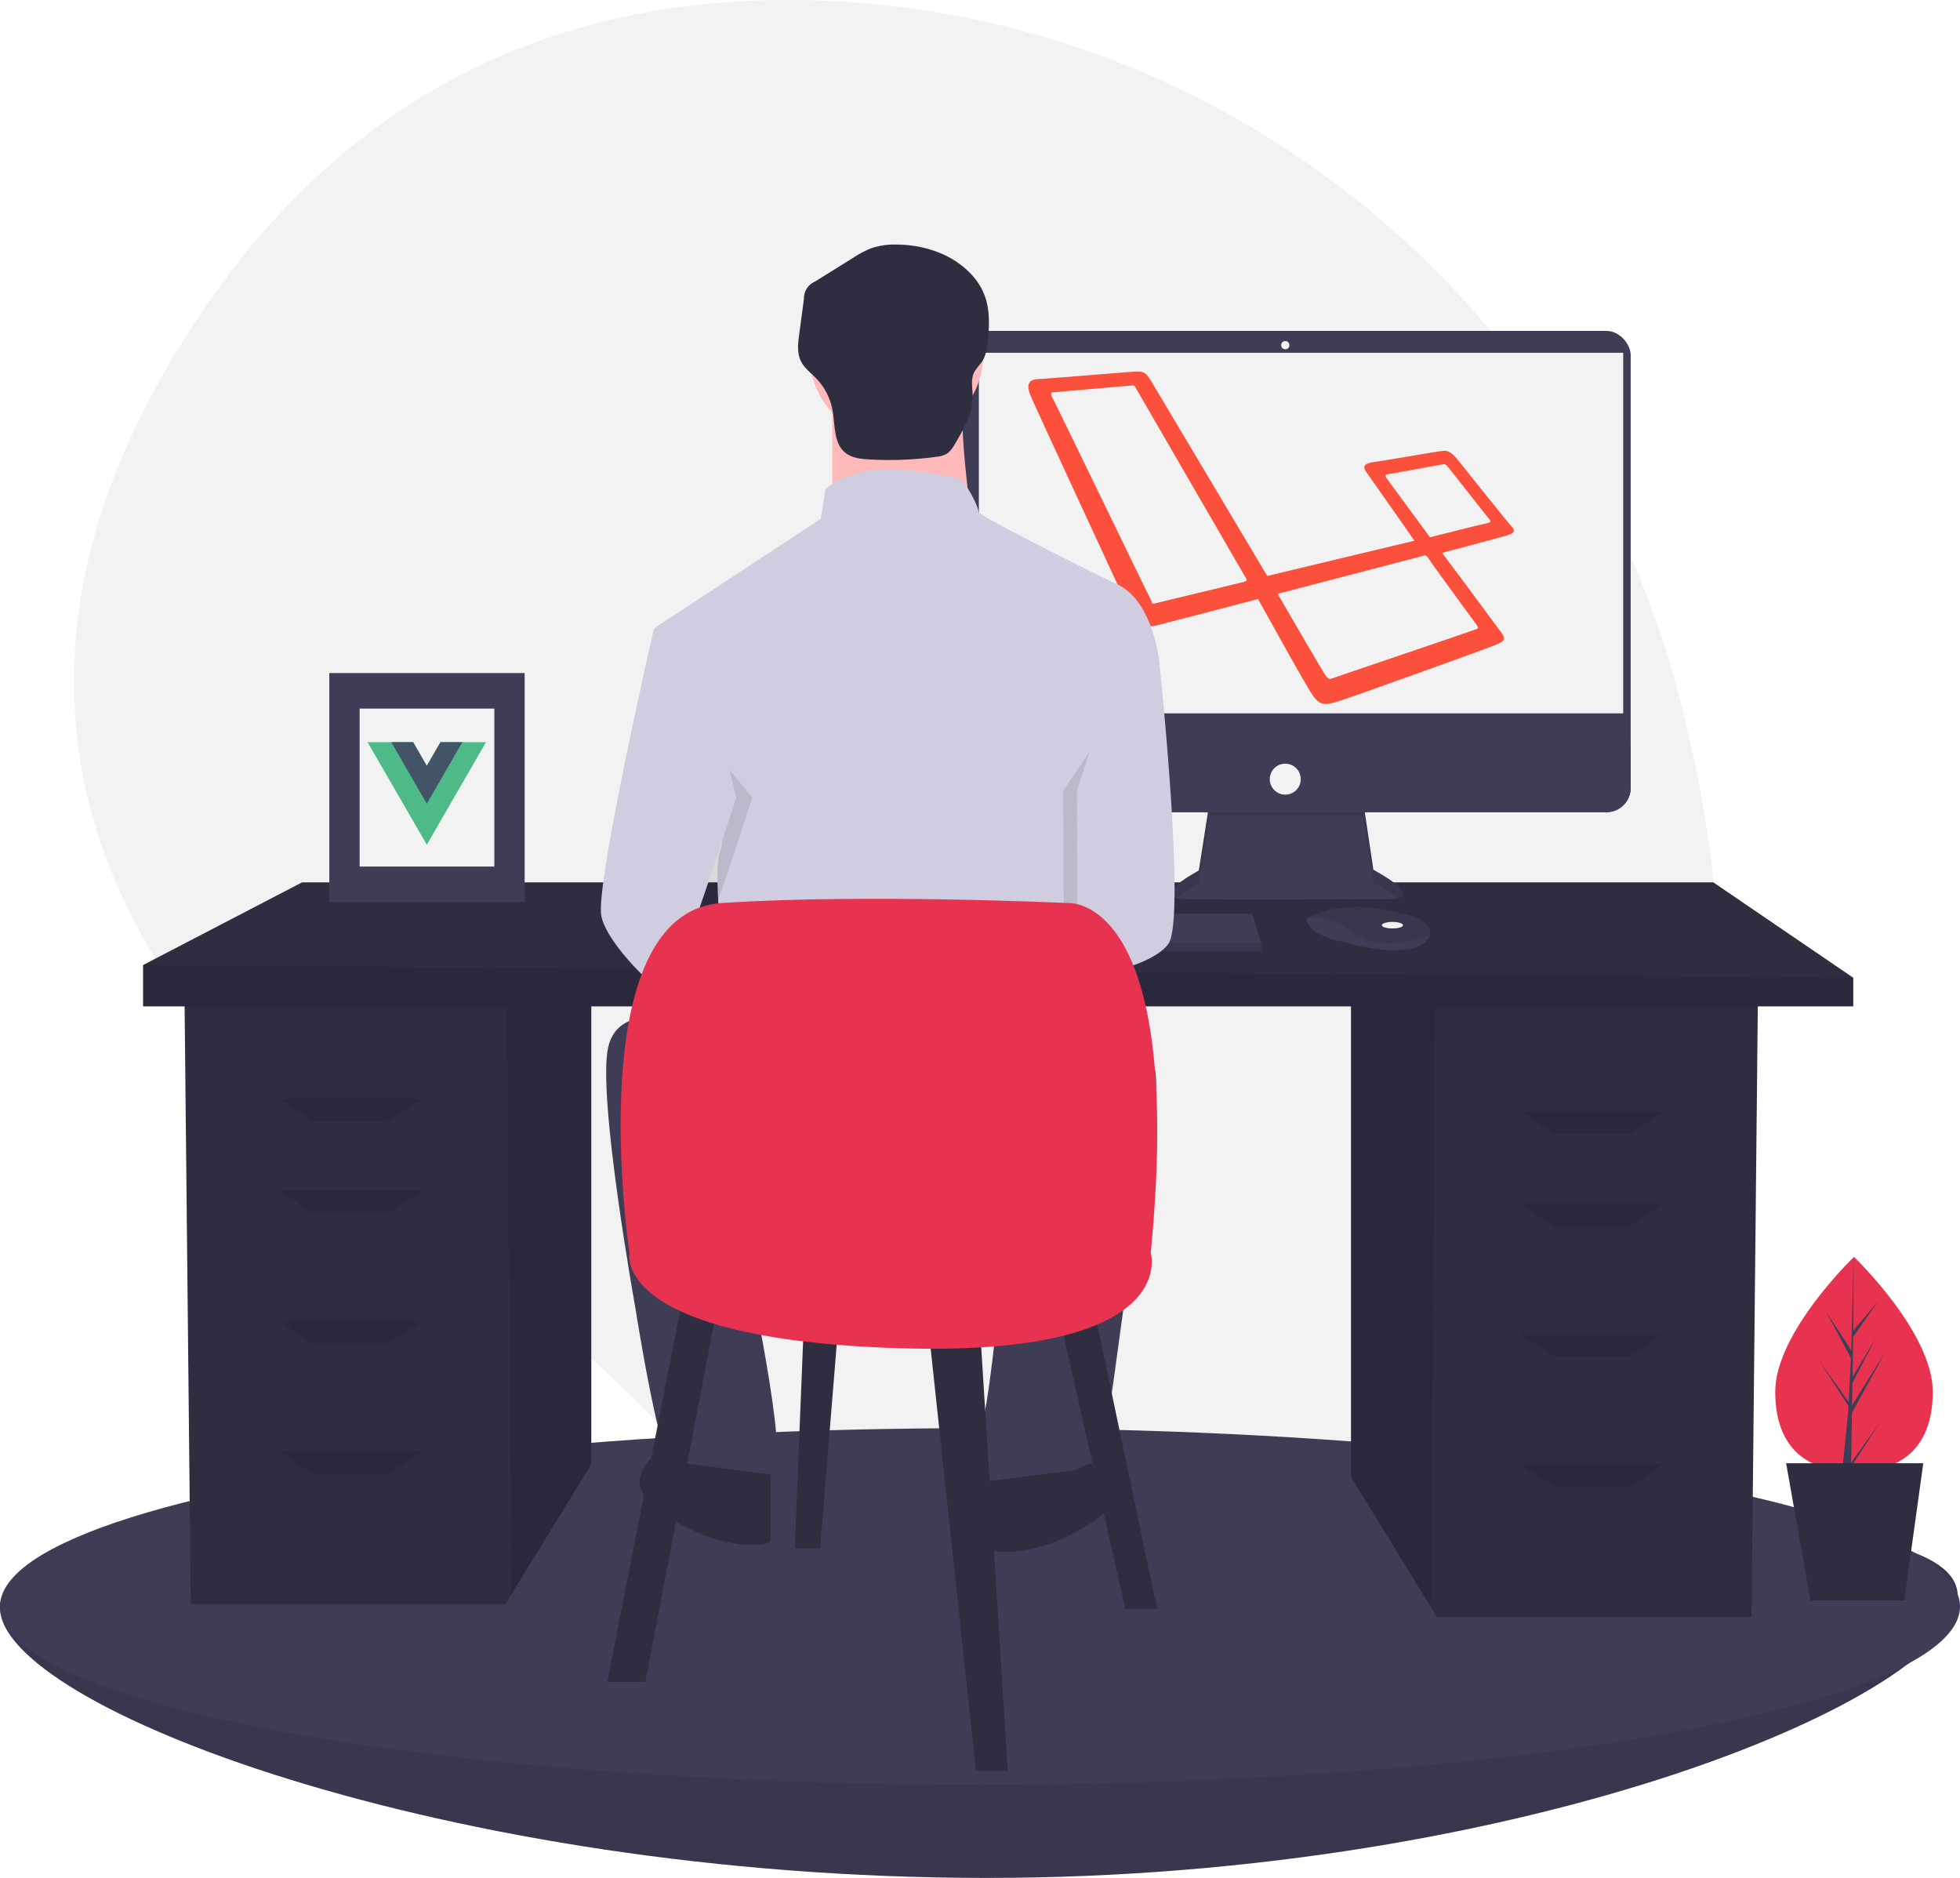 <svg xmlns="http://www.w3.org/2000/svg" width="863" height="826.714" viewBox="0 0 863 826.714">
  <g id="Group_3" data-name="Group 3" transform="translate(-529 -127)">
    <g id="Group_2" data-name="Group 2">
      <g id="Group_1" data-name="Group 1" transform="translate(529 127)">
        <path id="Path_1" data-name="Path 1" d="M908.585,346.03C863.668,169.408,708.468,41.912,526.3,36.8,429.988,34.1,328.644,66.036,254.859,177.81c-131.9,199.808,8.106,337.882,105.714,403.492A610.758,610.758,0,0,1,486.814,694.767C552.745,773,679.581,870.226,830.637,717.9,940.122,607.486,938.5,463.677,908.585,346.03Z" transform="translate(-168.5 -36.643)" fill="#f2f2f2"/>
        <path id="Path_2" data-name="Path 2" d="M1030.5,739.357c0,43.354-189.189,124-427.5,124s-434.5-75.646-434.5-119,196.189-38,434.5-38S1030.5,696,1030.5,739.357Z" transform="translate(-168.5 -36.643)" fill="#3f3d56"/>
        <path id="Path_3" data-name="Path 3" d="M1030.5,739.357c0,43.354-189.189,124-427.5,124s-434.5-75.646-434.5-119,196.189-38,434.5-38S1030.5,696,1030.5,739.357Z" transform="translate(-168.5 -36.643)" opacity="0.1"/>
        <ellipse id="Ellipse_1" data-name="Ellipse 1" cx="431.5" cy="78.5" rx="431.5" ry="78.5" transform="translate(0 628.714)" fill="#3f3d56"/>
        <path id="Path_4" data-name="Path 4" d="M594.859,440.238V650.182l35.117,57.231,2.673,4.353H771.212l2.8-271.528Z" fill="#2f2e41"/>
        <path id="Path_5" data-name="Path 5" d="M594.859,440.238V650.182l35.117,57.231,2.155-267.175Z" opacity="0.1"/>
        <path id="Path_6" data-name="Path 6" d="M260.348,434.639V644.583l-35.117,57.231-2.673,4.353H83.994l-2.8-271.528Z" fill="#2f2e41"/>
        <path id="Path_7" data-name="Path 7" d="M260.348,434.639V644.583l-35.117,57.231-2.156-267.175Z" opacity="0.1"/>
        <path id="Path_8" data-name="Path 8" d="M816,430.44v12.6H63V424.842l69.981-36.39H754.416Z" fill="#2f2e41"/>
        <path id="Path_9" data-name="Path 9" d="M816,430.44v12.6H63V424.842Z" opacity="0.1"/>
        <path id="Path_10" data-name="Path 10" d="M170.771,493.424H137.18l-14-9.8h62.983Z" opacity="0.1"/>
        <path id="Path_11" data-name="Path 11" d="M170.771,534.013H137.18l-14-9.8h62.983Z" opacity="0.1"/>
        <path id="Path_12" data-name="Path 12" d="M170.771,591.4H137.18l-14-9.8h62.983Z" opacity="0.1"/>
        <path id="Path_13" data-name="Path 13" d="M170.771,648.782H137.18l-14-9.8h62.983Z" opacity="0.1"/>
        <path id="Path_14" data-name="Path 14" d="M684.435,499.022h33.591l14-9.8H669.039Z" opacity="0.1"/>
        <path id="Path_15" data-name="Path 15" d="M684.435,539.611h33.591l14-9.8H669.039Z" opacity="0.1"/>
        <path id="Path_16" data-name="Path 16" d="M684.435,597h33.591l14-9.8H669.039Z" opacity="0.1"/>
        <path id="Path_17" data-name="Path 17" d="M684.435,654.381h33.591l14-9.8H669.039Z" opacity="0.1"/>
        <path id="Path_18" data-name="Path 18" d="M701.016,390.069l-4.669,29.808s-22.984,12.21-6.823,12.569,92.3,0,92.3,0,14.724,0-8.619-12.929l-4.669-31.244Z" transform="translate(-168.5 -36.643)" fill="#3f3d56"/>
        <path id="Path_19" data-name="Path 19" d="M686.273,432.123a63.569,63.569,0,0,1,10.074-6.669l4.669-29.807,67.516.064L773.2,425.1a61.3,61.3,0,0,1,10.788,7.1c3-.684,6.274-3.226-10.788-12.676l-4.669-31.244-67.516,1.8-4.669,29.807S677.034,430.139,686.273,432.123Z" transform="translate(-168.5 -36.643)" opacity="0.1"/>
        <rect id="Rectangle_1" data-name="Rectangle 1" width="304.18" height="211.885" rx="10.695" transform="translate(413.824 145.672)" fill="#3f3d56"/>
        <rect id="Rectangle_2" data-name="Rectangle 2" width="283.71" height="158.734" transform="translate(431 155.303)" fill="#f2f2f2"/>
        <circle id="Ellipse_2" data-name="Ellipse 2" cx="1.796" cy="1.796" r="1.796" transform="translate(564.118 150.16)" fill="#f2f2f2"/>
        <path id="Path_20" data-name="Path 20" d="M886.505,364.931v18.574a10.694,10.694,0,0,1-10.7,10.695H593.019a10.694,10.694,0,0,1-10.695-10.7V364.931Z" transform="translate(-168.5 -36.643)" fill="#3f3d56"/>
        <circle id="Ellipse_3" data-name="Ellipse 3" cx="6.823" cy="6.823" r="6.823" transform="translate(559.091 336.189)" fill="#f2f2f2"/>
        <path id="Path_21" data-name="Path 21" d="M555.281,415.2v3.592H362.071v-2.873l.266-.719,4.762-12.928H551.331Z" fill="#3f3d56"/>
        <path id="Path_22" data-name="Path 22" d="M798.135,448.323c-.352,1.5-1.681,3.092-4.683,4.593-10.774,5.387-32.68-1.436-32.68-1.436s-16.879-2.873-16.879-10.415a13.466,13.466,0,0,1,1.48-.88c4.53-2.4,19.548-8.31,46.178.25a11.106,11.106,0,0,1,5.062,3.317,5.3,5.3,0,0,1,1.523,4.57Z" transform="translate(-168.5 -36.643)" fill="#3f3d56"/>
        <path id="Path_23" data-name="Path 23" d="M798.135,448.323c-13.187,5.053-24.941,5.43-37-2.948-6.084-4.223-11.611-5.268-15.758-5.189,4.53-2.4,19.548-8.31,46.178.25a11.106,11.106,0,0,1,5.062,3.317,5.3,5.3,0,0,1,1.523,4.57Z" transform="translate(-168.5 -36.643)" opacity="0.1"/>
        <ellipse id="Ellipse_4" data-name="Ellipse 4" cx="4.669" cy="1.437" rx="4.669" ry="1.437" transform="translate(608.432 405.859)" fill="#f2f2f2"/>
        <path id="Path_24" data-name="Path 24" d="M555.281,415.2v3.592H362.071v-2.873l.266-.719Z" opacity="0.1"/>
        <path id="Path_25" data-name="Path 25" d="M834.194,268.594c-1.524-1.524-21.087-26.169-24.39-30.234-3.557-4.065-5.081-3.3-7.368-3.049s-26.931,4.573-29.726,4.827c-2.795.508-4.573,1.524-2.795,4.065,1.524,2.287,17.784,25.152,21.341,30.488l-64.786,15.5L675.15,204.062c-2.033-3.049-2.541-4.065-7.114-3.811s-40.4,3.3-42.937,3.3c-2.541.254-5.335,1.27-2.795,7.368s43.191,93.5,44.207,96.036,4.065,6.606,10.925,5.081c7.114-1.778,31.5-8.13,44.969-11.687,7.114,12.7,21.341,38.618,24.136,42.429,3.557,5.081,6.1,4.065,11.433,2.541,4.319-1.27,66.565-23.628,69.359-24.9s4.573-2.033,2.541-4.827c-1.524-2.033-17.784-24.136-26.423-35.569,5.844-1.524,26.931-7.114,29.217-7.876,2.541-.762,3.049-2.033,1.524-3.557ZM716.562,292.73c-.762.254-37.093,8.892-38.872,9.4-2.033.508-2.033.254-2.033-.508-.508-.762-43.191-89.176-43.953-90.193-.508-1.016-.508-2.033,0-2.033s34.3-3.049,35.315-3.049c1.27,0,1.016.254,1.524,1.016,0,0,47.51,82.063,48.272,83.333,1.016,1.27.508,1.778-.254,2.033ZM818.7,311.785c.508,1.016,1.27,1.524-.762,2.033-1.778.762-61.229,20.833-62.5,21.341s-2.033.762-3.557-1.524-20.833-35.569-20.833-35.569l63.262-16.514c1.524-.508,2.033-.762,3.049.762,1.016,1.778,20.833,28.709,21.341,29.471Zm4.065-44.715c-1.524.254-24.644,6.1-24.644,6.1l-19.055-25.915c-.508-.762-1.016-1.524.254-1.778s22.866-4.065,23.882-4.319,1.778-.508,3.049,1.27c1.27,1.524,17.53,22.358,18.293,23.12S824.285,266.815,822.761,267.07Z" transform="translate(-168.5 -36.643)" fill="#fb503b"/>
        <circle id="Ellipse_5" data-name="Ellipse 5" cx="38.247" cy="38.247" r="38.247" transform="translate(356.392 117.648)" fill="#ffb9b9"/>
        <path id="Path_26" data-name="Path 26" d="M534.957,211.661v60.39h62.4s-8.052-50.325-4.026-65.422Z" transform="translate(-168.5 -36.643)" fill="#ffb9b9"/>
        <path id="Path_27" data-name="Path 27" d="M658.756,293.187s-59.383-29.188-59.383-31.2-6.039-15.1-10.065-15.1-38.247-11.071-57.37,5.032l-2.013,13.084-73.474,48.312,20.13,73.474s13.084,14.091,9.058,24.156,3.019,61.4,3.019,61.4l158.019-5.032V398.868s5.032-16.1,8.052-21.136,0-20.13,0-20.13l24.156-30.195S675.866,299.225,658.756,293.187Z" transform="translate(-168.5 -36.643)" fill="#d0cde1"/>
        <path id="Path_28" data-name="Path 28" d="M458.967,337.975l4.529-24.659S437.328,427.05,440.347,440.134s25.162,33.214,28.182,34.221,31.2-86.558,31.2-86.558Z" transform="translate(-168.5 -36.643)" opacity="0.1"/>
        <path id="Path_29" data-name="Path 29" d="M473.561,310.3l-17.11,3.019S430.282,427.05,433.3,440.134s25.162,33.214,28.182,34.221,31.2-86.558,31.2-86.558Z" transform="translate(-168.5 -36.643)" fill="#d0cde1"/>
        <path id="Path_30" data-name="Path 30" d="M664.291,344.014l8.555-16.607s12.078,113.734,4.026,124.8-39.9,15.214-39.9,15.214l-.357-82.649Z" transform="translate(-168.5 -36.643)" opacity="0.1"/>
        <path id="Path_31" data-name="Path 31" d="M665.8,314.323l13.084,13.084s12.078,113.734,4.026,124.8-39.9,15.214-39.9,15.214l-.357-82.649Z" transform="translate(-168.5 -36.643)" fill="#d0cde1"/>
        <path id="Path_32" data-name="Path 32" d="M470.542,487.439s-29.188-11.071-34.221,10.065S448.4,613.251,448.4,613.251s11.071,71.461,18.117,73.474,38.247,3.019,43.279-6.039S494.7,579.03,494.7,579.03l116.753-2.013s-7.045,80.519-11.071,87.565-4.026,31.2,0,31.2,48.312-2.013,51.331-8.052,20.13-141.915,20.13-141.915,14.091-47.305-2.013-44.286S470.542,487.439,470.542,487.439Z" transform="translate(-168.5 -36.643)" fill="#3f3d56"/>
        <path id="Path_33" data-name="Path 33" d="M642.652,683.705s10.065-7.045,15.1,0,7.045,15.1-15.1,27.175-39.253,9.058-39.253,7.045V688.738Z" transform="translate(-168.5 -36.643)" fill="#2f2e41"/>
        <path id="Path_34" data-name="Path 34" d="M468.529,680.686s-10.065-7.045-15.1,0-7.046,15.1,15.1,27.175,39.253,9.058,39.253,7.045V685.718Z" transform="translate(-168.5 -36.643)" fill="#2f2e41"/>
        <path id="Path_35" data-name="Path 35" d="M563.387,144.312a32.348,32.348,0,0,0-11.233,1.6,43.428,43.428,0,0,0-8,4.234l-16.886,10.5a7.908,7.908,0,0,0-4.766,7.37l-2.11,15.8c-.532,3.988-1.023,8.252.762,11.858,1.49,3.009,4.331,5.069,6.668,7.48a27.456,27.456,0,0,1,7.236,14.061c1.208,6.6.435,14.542,5.656,18.753,2.827,2.28,6.68,2.711,10.306,2.923a153.786,153.786,0,0,0,29.7-1.143,11.82,11.82,0,0,0,4.487-1.257c1.775-1.05,2.892-2.9,3.937-4.681,3.771-6.42,7.657-13.249,7.616-20.694-.02-3.683-.963-7.639.806-10.87A42.5,42.5,0,0,1,600.6,196.3c2.19-3.077,2.616-7.03,2.973-10.79,1.14-12.009-.052-21.147-8.9-29.606C586.41,148.011,574.654,144.385,563.387,144.312Z" transform="translate(-168.5 -36.643)" fill="#2f2e41"/>
        <path id="Path_36" data-name="Path 36" d="M300.937,569.7,267.346,740.458h16.795L316.333,572.5Z" fill="#2f2e41"/>
        <path id="Path_37" data-name="Path 37" d="M408.708,583.7,429.7,779.648h14L431.1,578.1Z" fill="#2f2e41"/>
        <path id="Path_38" data-name="Path 38" d="M466.093,578.1l29.392,130.166h14L481.489,575.3Z" fill="#2f2e41"/>
        <path id="Path_39" data-name="Path 39" d="M354.123,578.1l-4.2,103.573h11.2l8.4-103.573Z" fill="#2f2e41"/>
        <path id="Path_40" data-name="Path 40" d="M445.643,588.151s-22.394-149.76,40.589-153.959,152.559,0,152.559,0,51.786-4.2,36.39,153.959c0,0,14,46.188-111.97,41.989S445.643,588.151,445.643,588.151Z" transform="translate(-168.5 -36.643)" fill="#e83350"/>
        <path id="Path_41" data-name="Path 41" d="M1019.5,649.308c0,26.115-15.525,35.234-34.676,35.234s-34.676-9.118-34.676-35.234,34.676-59.338,34.676-59.338S1019.5,623.193,1019.5,649.308Z" transform="translate(-168.5 -36.643)" fill="#e83350"/>
        <path id="Path_42" data-name="Path 42" d="M815.416,622.048,830.2,595.009l-14.724,23.61.16-9.827,10.186-19.563-10.144,16.962.287-17.675,10.908-15.574-10.863,12.795.18-32.41-1.079,41.067L804.06,577.487l10.912,20.372-1.033,19.74-.031-.524-12.785-17.863,12.746,19.714-.129,2.469-.023.037.011.2-2.622,26.342h3.5l.42-2.128,12.715-19.667L815.06,643.9Z" fill="#3f3d56"/>
        <path id="Path_43" data-name="Path 43" d="M838.47,704.549H797.129l-10.684-60.386h60.386Z" fill="#2f2e41"/>
        <rect id="Rectangle_3" data-name="Rectangle 3" width="86" height="100.828" transform="translate(145 296.3)" fill="#3f3d56"/>
        <rect id="Rectangle_4" data-name="Rectangle 4" width="59.31" height="69.536" transform="translate(158.345 311.946)" fill="#f2f2f2"/>
        <path id="Path_44" data-name="Path 44" d="M362.444,363.357l-6.023,10.431L350.4,363.357H330.343l26.079,45.171L382.5,363.357Z" transform="translate(-168.5 -36.643)" fill="#4dba87"/>
        <path id="Path_45" data-name="Path 45" d="M362.444,363.357l-6.023,10.431L350.4,363.357h-9.624l15.647,27.1,15.647-27.1Z" transform="translate(-168.5 -36.643)" fill="#435466"/>
      </g>
    </g>
  </g>
</svg>
